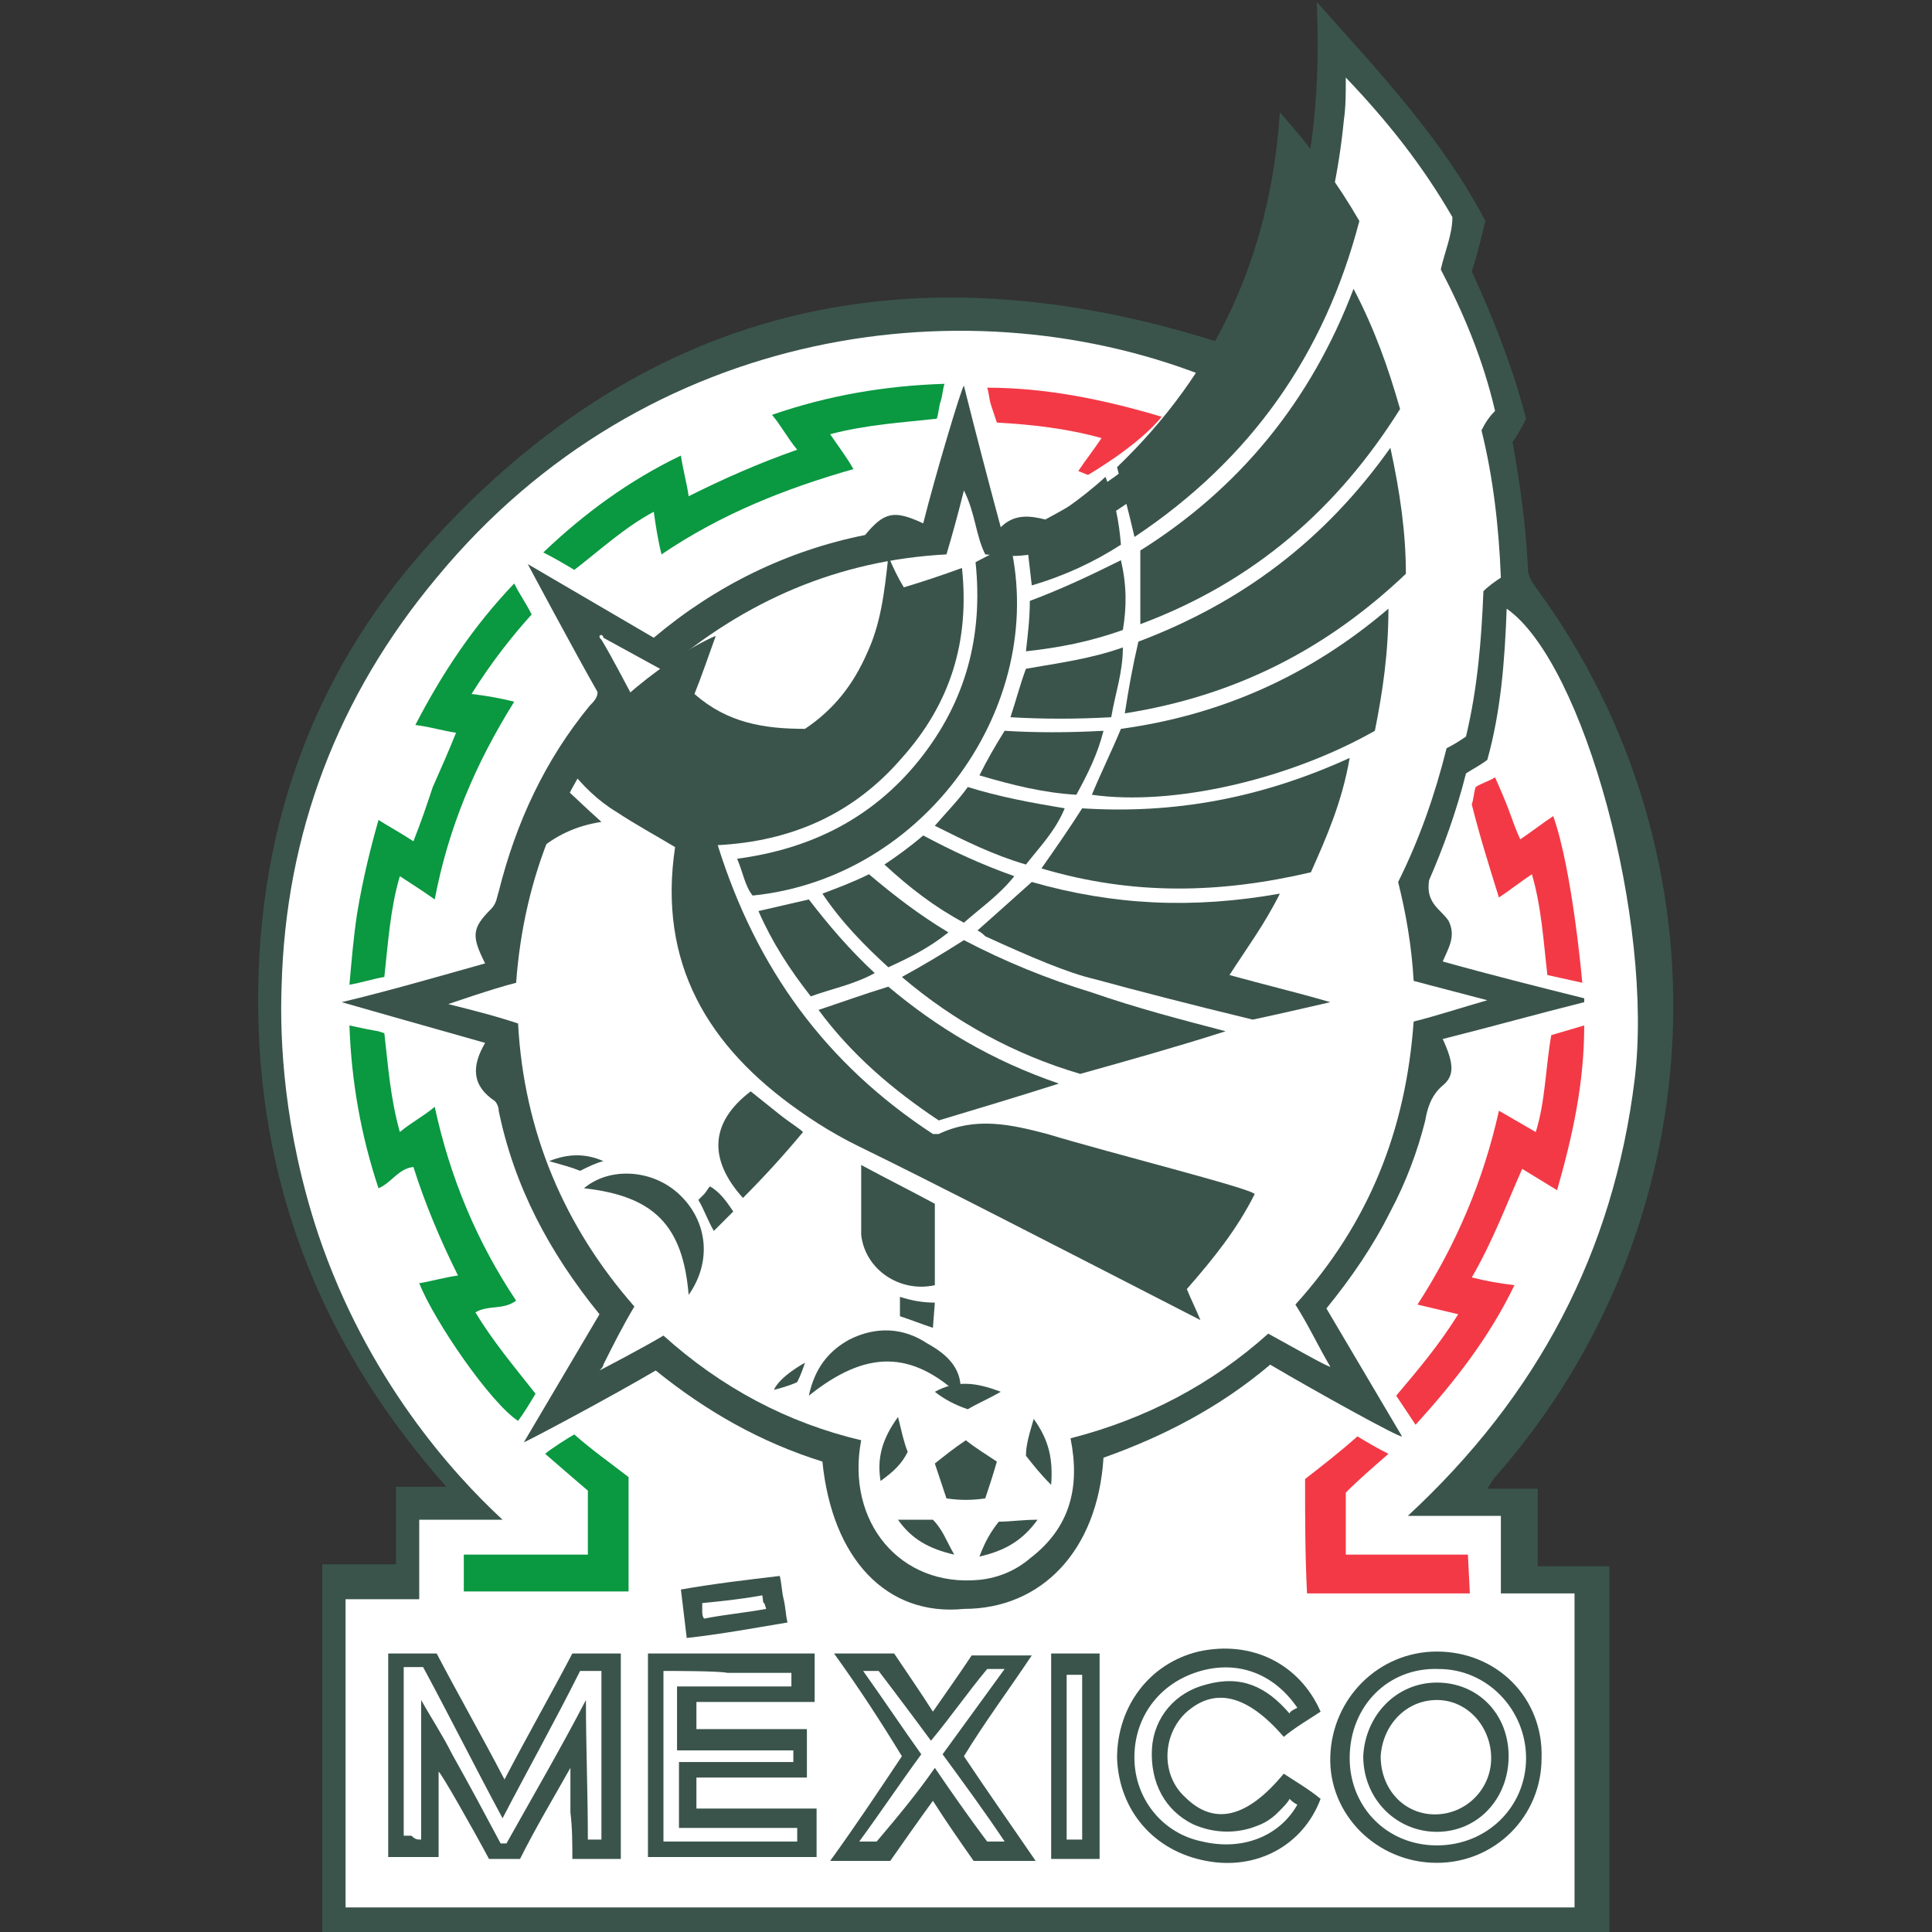 <?xml version="1.0" encoding="utf-8"?>
<!-- Generator: Adobe Illustrator 26.0.2, SVG Export Plug-In . SVG Version: 6.00 Build 0)  -->
<svg version="1.1"
	 id="Layer_1" xmlns:inkscape="http://www.inkscape.org/namespaces/inkscape" xmlns:sodipodi="http://sodipodi.sourceforge.net/DTD/sodipodi-0.dtd" xmlns:svg="http://www.w3.org/2000/svg"
	 xmlns="http://www.w3.org/2000/svg" xmlns:xlink="http://www.w3.org/1999/xlink" x="0px" y="0px" width="150px" height="150px"
	 viewBox="0 0 150 150" style="enable-background:new 0 0 150 150;" xml:space="preserve">
<rect x="0" y="0" width="150" height="150" fill="#333333" stroke="none"/>
<style type="text/css">
	.st0{fill:#3A544C;}
	.st1{fill:#FFFFFF;}
	.st2{fill:#F33946;}
	.st3{fill:#0A9841;}
</style>
<sodipodi:namedview  bordercolor="#666666" borderopacity="1.0" id="namedview929" inkscape:current-layer="Layer_1" inkscape:cx="170.22995" inkscape:cy="232.55" inkscape:pagecheckerboard="0" inkscape:pageopacity="0.0" inkscape:pageshadow="2" inkscape:window-height="900" inkscape:window-maximized="0" inkscape:window-width="1440" inkscape:window-x="0" inkscape:window-y="0" inkscape:zoom="1.1954418" pagecolor="#ffffff" showgrid="false">
	</sodipodi:namedview>
<g>
	<g id="g3153" transform="matrix(1.505,0,0,1.505,0.04,0)">
		<path id="path824" class="st0" d="M16.6,80.7h3.8v-4H23c-6.2-7-9.5-15-9.7-24.2S15.9,35,22,28.2c11.5-12.8,25.6-15.7,41.9-10.2
			c3.3-5.4,4.3-11.3,4-17.9c3.3,3.7,6.5,7.1,8.7,11.3c-0.2,0.8-0.4,1.7-0.7,2.6c1.1,2.4,2.1,4.9,2.8,7.6c-0.2,0.4-0.4,0.8-0.7,1.2
			c0.4,2.2,0.7,4.4,0.8,6.6c0,0.3,0.2,0.6,0.4,0.9c10.3,14,9.2,33.1-2.1,45.9c-0.1,0.1-0.2,0.3-0.4,0.6h2.6v4H83v19H16.6L16.6,80.7z
			"/>
		<path id="path1296" class="st1" d="M42.4,75.4c-3.2-1-6-2.6-8.6-4.7c-2.2,1.3-6.7,3.7-6.8,3.7c1.3-2.2,2.6-4.4,3.9-6.6
			c-2.6-3.2-4.4-6.6-5.2-10.5c0-0.2-0.1-0.4-0.2-0.5c-1.2-0.8-1.2-1.8-0.5-3c-2.5-0.7-7.4-2.1-7.4-2.1c2.5-0.6,4.9-1.3,7.4-2
			c-0.7-1.4-0.7-1.8,0.3-2.8c0.3-0.3,0.3-0.6,0.4-0.9c0.9-3.6,2.4-6.8,4.7-9.6c0.2-0.2,0.4-0.4,0.4-0.7c-1.2-2.1-3.6-6.6-3.6-6.6
			l6.5,3.8c3.2-2.7,6.9-4.5,10.9-5.3c1-1.2,1.5-1.3,3-0.6c0.6-2.4,2-7.1,2.1-7.1c0.6,2.4,1.2,4.7,1.9,7.3c0.7-0.7,1.5-0.6,2.3-0.4
			c3.4-1.8,6.4-4.1,8.7-7.2c-12.4-5.1-29.3-2.9-40.1,10.2c-5.1,6.1-7.8,13.2-8,21.1c-0.1,2.7,0.1,7.4,1.9,12.8
			c2.5,7.4,6.9,12.3,9.5,14.7c-1.4,0-2.9,0-4.3,0v4.1h-3.8v15.9h63.4V82.2h-3.8v-4h-4.8c6.7-6.2,10.6-13.6,11.7-22.5
			c1-8.1-2.6-21.5-6.6-24.3c-0.1,2.7-0.3,5.3-1,7.8c-0.4,0.3-0.8,0.5-1.1,0.7c-0.5,2-1.2,3.9-1.9,5.5c-0.2,1.2,0.6,1.5,1,2.1
			c0.4,0.8,0,1.4-0.3,2.1c2.5,0.7,4.9,1.3,7.3,1.9c0,0.1,0,0.1,0,0.2c-2.4,0.6-4.9,1.3-7.3,1.9c0.6,1.3,0.6,1.9,0,2.4
			c-0.6,0.5-0.8,1.2-0.9,1.8c-0.4,1.6-1,3.2-1.8,4.7c-0.9,1.8-2,3.4-3.3,5c1.3,2.2,2.6,4.4,3.9,6.6c-0.1,0.1-4.6-2.4-6.8-3.7
			c-2.6,2.2-5.5,3.7-8.6,4.8c-0.3,4.8-3.2,7.8-7.2,7.8C45.7,83.4,42.9,80.4,42.4,75.4L42.4,75.4z"/>
		<path id="path1294" class="st1" d="M31.1,32.9c0-0.1-0.1-0.2-0.2-0.1c0,0.1,0,0.1,0.1,0.2c0.6,1,1.1,2,1.7,3.1
			c-3.7,4.2-5.7,9.1-6.1,14.6c-1.2,0.3-3.5,1.1-3.5,1.1c1.2,0.3,2.4,0.6,3.6,1c0.3,5.6,2.4,10.5,6,14.6c-0.6,1-1.1,2-1.6,3
			c0,0.1-0.1,0.2-0.2,0.3c0.2-0.1,2.3-1.2,3.3-1.8c3,2.7,6.4,4.5,10.2,5.4c-0.8,4.2,2,7.6,6.1,7.2c1-0.1,1.9-0.5,2.6-1.1
			c2.1-1.6,2.6-3.7,2.1-6.2c3.9-1,7.3-2.8,10.2-5.4c1.1,0.6,3.2,1.8,3.2,1.7c-0.6-1-1.1-2.1-1.8-3.2c3.8-4.2,5.7-9,6.1-14.6
			c1.2-0.3,2.4-0.7,3.8-1.1c-1.5-0.4-2.7-0.7-3.8-1c-0.1-1.8-0.4-3.5-0.8-5.1c1.1-2.2,1.9-4.5,2.5-6.9c0.4-0.2,0.7-0.4,1-0.6
			c0.6-2.5,0.8-5,0.9-7.5c0.3-0.3,0.6-0.5,0.9-0.7c-0.1-2.6-0.4-5.2-1-7.6c0.2-0.4,0.4-0.7,0.7-1c-0.6-2.6-1.6-5-2.8-7.3
			c0.2-0.9,0.6-1.8,0.6-2.7c-1.5-2.6-3.3-4.9-5.5-7.2c0,0.9,0,1.5-0.1,2.2c-1,10.2-6,17.6-15.2,22.1c-1.1,0.5-2.2,0.4-3.3,0.3
			c-0.5-1-0.5-2.1-1.1-3.3c-0.3,1.2-0.6,2.3-0.9,3.3c-5.6,0.3-10.4,2.4-14.6,6L31.1,32.9z"/>
	</g>
	<g id="g1110" transform="matrix(1.505,0,0,1.505,0.04,0)">
		<path id="path830" class="st2" d="M75.9,65.9c0.8,0.2,1.4,0.3,2.2,0.4c-1.3,2.7-3.1,5-5.1,7.2c-1-1.5,0,0-1-1.5
			c1.1-1.3,2.2-2.6,3.2-4.2c-2.1-0.5,0,0-2.1-0.5c2-3.1,3.4-6.4,4.2-10c1.9,1.1,0,0,1.9,1.1c0.5-1.6,0.5-3.3,0.8-5
			c1.7-0.5,0,0,1.7-0.5c0,3-0.6,5.7-1.4,8.5c-1.8-1.1,0,0-1.8-1.1C77.7,62.1,77,64,75.9,65.9L75.9,65.9z"/>
		<path id="path832" class="st3" d="M24.3,35.8c0.8,0.1,1.4,0.2,2.2,0.4c-2,3.2-3.4,6.5-4.1,10.2c-0.7-0.5-1.2-0.8-1.8-1.2
			c-0.5,1.7-0.6,3.4-0.8,5.2c-0.6,0.1-1.2,0.3-1.8,0.4c0.1-1.1,0.2-2.4,0.4-3.7c0.3-1.8,0.7-3.4,1.1-4.8c0.3,0.2,1.2,0.7,1.8,1.1
			c0.4-1,0.7-1.9,1-2.8c0.4-0.9,0.8-1.8,1.2-2.8c-0.7-0.1-1.3-0.3-2.1-0.4c1.4-2.7,3-5.1,5.1-7.3c0.3,0.6,0.6,1,0.9,1.6
			C26.4,32.8,25.3,34.2,24.3,35.8L24.3,35.8z"/>
		<path id="path834" class="st3" d="M34.1,28.6c-0.2-0.8-0.3-1.5-0.4-2.2c-1.5,0.8-2.8,2-4.1,3c-0.5-0.3-1-0.6-1.6-0.9
			c2.1-2,4.4-3.7,7.1-5c0.1,0.7,0.3,1.4,0.4,2.1c1.8-0.9,3.6-1.7,5.6-2.4c-0.5-0.6-0.8-1.2-1.3-1.8c2.9-1,5.8-1.5,8.9-1.6
			c-0.1,0.3-0.1,0.6-0.2,0.9c-0.1,0.3-0.1,0.6-0.2,0.9c-1.8,0.2-3.6,0.3-5.5,0.8c0.4,0.6,0.8,1.1,1.2,1.8
			C40.5,25.2,37.2,26.5,34.1,28.6L34.1,28.6z"/>
		<path id="path836" class="st3" d="M27.6,71.9c-0.3,0.5-0.6,1-0.9,1.4c-1.4-0.9-4.3-5.1-5.1-7.1c0.6-0.1,1.3-0.3,2-0.4
			c-0.9-1.8-1.7-3.7-2.3-5.6c-0.8,0.1-1.1,0.8-1.8,1.1c-0.9-2.7-1.4-5.5-1.5-8.4c1.8,0.4,1.2,0.2,1.8,0.4c0.2,1.7,0.3,3.3,0.8,5.1
			c0.6-0.5,1.2-0.8,1.8-1.3c0.8,3.7,2.2,7,4.2,10c-0.7,0.5-1.4,0.2-2.1,0.6C25.4,69.2,26.5,70.5,27.6,71.9z"/>
		<path id="path842" class="st2" d="M67.3,76.3c0.9-0.7,1.8-1.4,2.7-2.2c0.5,0.3,1,0.6,1.6,0.9c-0.8,0.7-1.5,1.3-2.2,2
			c0,1,0,2,0,3.2c2.1,0,4.2,0,6.3,0c0.1,2,0,0,0.1,2c-2.8,0-5.6,0-8.4,0C67.3,80.2,67.3,78.3,67.3,76.3L67.3,76.3z"/>
		<path id="path844" class="st3" d="M30.3,80.2c0-1.2,0-2.2,0-3.3c-0.7-0.6-1.4-1.2-2.2-1.9c0.2-0.2,1.3-0.9,1.5-1
			c0.9,0.8,1.9,1.5,2.8,2.2c0,1.9,0,3.9,0,5.9c-2.8,0-5.6,0-8.5,0c0-0.6,0-1.2,0-1.9C26,80.2,28.1,80.2,30.3,80.2L30.3,80.2z"/>
		<path id="path848" class="st2" d="M78.4,43.3c0.6-0.4,1.1-0.8,1.7-1.2c1,2.8,1.5,8.6,1.5,8.6s0,0-1.8-0.4
			c-0.2-1.7-0.3-3.5-0.8-5.2c-0.6,0.4-1.1,0.8-1.7,1.2c-0.5-1.6-1-3.2-1.4-4.8c0.1-0.3,0.1-0.6,0.2-0.9c0.3-0.2,0.7-0.3,1-0.5
			C78,42.1,77.9,42.2,78.4,43.3L78.4,43.3z"/>
		<path id="path852" class="st2" d="M59.9,21.5c-1.2,1.5-3.8,3-3.8,3s0,0-0.5-0.2c0.4-0.6,0.8-1.1,1.2-1.7c-1.8-0.5-3.6-0.7-5.4-0.8
			c-0.1-0.3-0.2-0.6-0.3-0.9c-0.1-0.3-0.1-0.6-0.2-0.9C53.9,20,56.9,20.6,59.9,21.5L59.9,21.5z"/>
	</g>
	<g id="g5509" transform="matrix(1.505,0,0,1.505,0.04,0)">
		<path id="path826" class="st0" d="M26,91.8c1.2-2.3,2.4-4.4,3.5-6.5c0.8,0,1.6,0,2.5,0c0,3.5,0,7,0,10.6c-0.4,0-2,0-2.5,0
			c0-0.8,0-1.6-0.1-2.4c0-0.8,0-1.6,0-2.3c-0.9,1.6-1.8,3.1-2.6,4.7c-0.5,0-1,0-1.6,0c-0.8-1.5-2.5-4.5-2.6-4.5c0,1.5,0,2.9,0,4.4
			c-0.3,0-1,0-1.3,0c-0.3,0-1,0-1.3,0c0-3.5,0-7,0-10.5c0.4,0,0.8,0,1.2,0c0.4,0,0.9,0,1.3,0C23.6,87.4,24.8,89.5,26,91.8z
			 M21.7,94.9c0-2.4,0-4.8,0-7.2c0.5,0.9,1.1,1.8,1.6,2.8c0.9,1.6,1.7,3.1,2.5,4.6c0.1,0,0.2,0,0.3,0c1.4-2.5,2.8-4.9,4.1-7.4
			c0,2.4,0.1,4.8,0.1,7.2c0.2,0,0.5,0,0.7,0c0-2.9,0-5.7,0-8.7c-0.1,0-0.3,0-0.5,0c-0.2,0-0.4,0-0.6,0c-1.3,2.6-2.7,5.1-4,7.6
			c-1.4-2.6-2.7-5.2-4.1-7.8c-0.2,0-0.3,0-0.5,0s-0.3,0-0.5,0c0,2.9,0,5.8,0,8.7c0.1,0,0.3,0,0.4,0C21.4,94.9,21.5,94.9,21.7,94.9
			L21.7,94.9z"/>
		<path id="path828" class="st0" d="M35.9,87.8c0,0.5,0,0.9,0,1.4c1.9,0,3.8,0,5.7,0c0,0.9,0,1.7,0,2.5c-1.9,0-3.8,0-5.7,0
			c0,0.6,0,1,0,1.6c2.1,0,4.1,0,6.2,0c0,0.9,0,1.7,0,2.5c-2.9,0-5.8,0-8.7,0c0-3.5,0-7,0-10.5c2.9,0,5.7,0,8.6,0c0,0.8,0,1.6,0,2.5
			C39.9,87.8,37.9,87.8,35.9,87.8L35.9,87.8z M34.2,86.2V95h6.9c0-0.1,0-0.2,0-0.4c0-0.1,0-0.2,0-0.3c-2,0-4.1,0-6.1,0v-3.4h5.9
			c0-0.2,0-0.4,0-0.6c-1,0-2,0-3,0c-1,0-2,0-3,0v-3.3c2,0,3.9,0,5.9,0c0-0.2,0-0.5,0-0.7c-0.5,0-2.8,0-3.3,0
			C37.1,86.2,34.7,86.2,34.2,86.2L34.2,86.2z"/>
		<path id="path838" class="st0" d="M66.2,91.5c0.6,0.4,1.3,0.8,1.9,1.3c-0.9,2.4-3.3,3.7-5.9,3.2c-2.7-0.5-4.5-2.6-4.6-5.3
			c0-2.7,1.7-4.9,4.2-5.5c2.7-0.6,5.2,0.6,6.3,3.1c-0.6,0.4-1.3,0.8-1.9,1.3c-1.9-2.2-3.6-2.6-5.1-1.2c-1.2,1.2-1.2,3.2,0,4.3
			C62.6,94.2,64.3,93.8,66.2,91.5z M66.9,88.1c-1.3-1.9-3.3-2.5-5.3-1.8c-2,0.7-3.2,2.5-3.1,4.6c0.1,2,1.5,3.7,3.5,4.1
			c2.1,0.5,4-0.3,4.9-1.9c-0.2-0.1-0.3-0.2-0.4-0.3c-0.1,0.2-0.3,0.4-0.6,0.7c-0.1,0.1-0.5,0.5-1.1,0.7c-1,0.4-2.2,0.4-3.3-0.1
			c-1.4-0.7-2.2-2.1-2.1-3.9c0.1-1.6,1.2-2.9,2.8-3.3c1.8-0.5,3.1,0.1,4.3,1.5C66.5,88.3,66.7,88.2,66.9,88.1L66.9,88.1z"/>
		<path id="path840" class="st0" d="M43,85.3c1.2,0,2.1,0,3.1,0c0.6,0.9,1.3,1.9,2,3c0.7-1,1.4-2,2-2.9c1,0,1.9,0,3.1,0
			c-1.2,1.8-2.4,3.4-3.5,5.2c1.2,1.8,2.4,3.5,3.7,5.4c-1.1,0-2.1,0-3.2,0c-0.7-1-1.4-2-2.1-3.1c-0.8,1.1-1.5,2.1-2.2,3.1
			c-1,0-2,0-3.1,0c1.3-1.8,2.5-3.6,3.7-5.4C45.4,88.8,44.3,87.1,43,85.3L43,85.3z M48.2,91.2c1.7,2.5,2.7,3.8,2.7,3.8l0,0
			c0,0,0,0,0.9,0c-1-1.5-2.1-3-3.2-4.5c1.1-1.5,2.1-2.9,3.2-4.4c-0.3,0-0.6,0-0.9,0c-1,1.2-1.9,2.5-2.9,3.7
			c-1.4-1.9-2.7-3.6-2.7-3.6s-0.3,0-0.8,0c1,1.4,2,2.9,3,4.3c-1.1,1.5-2.1,3-3.2,4.5c0.3,0,0.6,0,0.9,0l0,0
			C46.3,93.7,47.3,92.5,48.2,91.2z"/>
		<path id="path846" class="st0" d="M74.1,85.2c-3,0-5.4,2.4-5.5,5.4s2.4,5.5,5.5,5.5c3,0,5.4-2.4,5.4-5.4
			C79.6,87.6,77.2,85.2,74.1,85.2z M74.2,86.1c2.5,0,4.5,2.1,4.5,4.6c0,2.5-2,4.5-4.6,4.5c-2.6,0-4.5-2-4.5-4.5
			C69.6,88,71.6,86,74.2,86.1z M74.1,86.8c-2.1,0-3.7,1.7-3.8,3.8c0,2.2,1.7,3.9,3.8,3.9c2.1,0,3.7-1.7,3.7-3.9
			C77.8,88.4,76.2,86.8,74.1,86.8z M74.1,87.7c1.6,0,2.8,1.4,2.8,3c0,1.6-1.3,2.9-2.9,2.9c-1.6,0-2.8-1.3-2.8-3
			C71.3,89,72.5,87.7,74.1,87.7z"/>
		<path id="path850" class="st0" d="M56.7,95.9c-0.9,0-1.7,0-2.5,0c0-3.5,0-7,0-10.6c0.9,0,1.7,0,2.5,0
			C56.7,88.9,56.7,92.3,56.7,95.9z M55.8,94.9c0-2.8,0-5.7,0-8.5c-0.1,0-0.2,0-0.4,0s-0.2,0-0.4,0c0,3.1,0,8.5,0,8.5l0,0
			C55.1,94.9,55.3,94.9,55.8,94.9L55.8,94.9z"/>
		<path id="path854" class="st0" d="M35.4,84.5c-0.1-0.9-0.2-1.6-0.3-2.5c1.7-0.3,3.4-0.5,5.1-0.7c0.1,0.4,0.1,0.8,0.2,1.2
			c0.1,0.4,0.1,0.8,0.2,1.2C38.8,84,37.2,84.3,35.4,84.5L35.4,84.5z M39.3,82.3c-1.1,0.2-2.1,0.3-3.1,0.4c0,0.1,0,0.2,0,0.4
			c0,0.1,0,0.3,0.1,0.4c1-0.2,2.1-0.3,3.2-0.5C39.3,82.3,39.4,83.1,39.3,82.3L39.3,82.3z"/>
	</g>
	<g id="g1100" transform="matrix(1.505,0,0,1.505,0.04,0)">
		<path id="path856" class="st0" d="M36.9,32.8c-0.4,1.1-0.7,2-1.1,3c1.7,1.5,3.6,1.8,5.7,1.8c1.5-1,2.5-2.3,3.2-3.9
			c0.7-1.5,0.9-3.1,1.1-5c0.3,0.7,0.5,1.1,0.8,1.6c1-0.3,1.9-0.6,3-1c0.4,3.8-0.6,7-3.1,9.8C44,42,40.8,43.4,37,43.6
			c2,6.4,5.6,11.3,11.1,14.9c0.1,0,0.2,0,0.3,0c1.9-0.9,3.7-0.5,5.6,0c3.3,1,10.5,2.8,10.7,3.1c-0.9,1.8-2.1,3.3-3.5,4.9
			c0.2,0.5,0.5,1.1,0.7,1.6c-7.6-3.9-13.6-7-17.7-9c-0.4-0.2-1.6-0.8-3-1.8c-4.7-3.3-7.3-7.6-6.4-13.6c-1-0.6-2.1-1.2-3-1.8
			c-1-0.6-1.8-1.4-2.5-2.3C29.8,37.7,34.1,34,36.9,32.8z"/>
		<path id="path858" class="st0" d="M66,5.8c1.7,1.9,3,3.7,4.1,5.6c-1.8,6.9-5.6,12.3-11.6,16.3c-0.3-1.3-0.6-2.4-0.9-3.6
			C62.7,19.2,65.5,13.2,66,5.8z"/>
		<path id="path860" class="st0" d="M58.8,32.2c0-1.4,0-2.6,0-3.8c5.1-3.2,8.8-7.7,11-13.5c1.1,2.1,1.8,4.1,2.4,6.2
			C69,26.2,64.7,30,58.8,32.2L58.8,32.2z"/>
		<path id="path862" class="st0" d="M71.7,23.1c0.5,2.3,0.8,4.4,0.8,6.5c-4.1,3.9-8.8,6.3-14.5,7.2c0.2-1.3,0.4-2.4,0.7-3.7
			C64,31.1,68.3,27.9,71.7,23.1L71.7,23.1z"/>
		<path id="path864" class="st0" d="M56.3,41c0.5-1.2,1-2.2,1.5-3.4c5.1-0.7,9.7-2.7,13.8-6.2c0,2.3-0.3,4.3-0.7,6.3
			C66.5,40.2,60.5,41.6,56.3,41L56.3,41z"/>
		<path id="path866" class="st0" d="M53.2,45.5c4.2,1.2,8.3,1.4,12.8,0.6c-0.8,1.6-1.7,2.8-2.6,4.2c1.8,0.5,3.5,0.9,5.2,1.4
			c-1.3,0.3-2.6,0.6-4,0.9c-3.3-0.8-6-1.5-8.2-2.1c-1.3-0.3-3.2-1.1-5.6-2.2c-0.1-0.1-0.2-0.2-0.4-0.3
			C51.3,47.2,52.2,46.4,53.2,45.5L53.2,45.5z"/>
		<path id="path868" class="st0" d="M67.6,45c-4.7,1.1-9.2,1.2-13.9-0.2c0.7-1,1.4-2,2.1-3.1c4.7,0.3,9.2-0.5,13.8-2.6
			C69.2,41.4,68.4,43.2,67.6,45L67.6,45z"/>
		<path id="path870" class="st0" d="M63.2,53.2c-2.5,0.8-5,1.5-7.5,2.2c-3.4-1-6.5-2.7-9.2-5c1.1-0.6,2.1-1.2,3.2-1.9
			c2.1,1.1,4.3,2,6.6,2.7C58.6,52,60.9,52.6,63.2,53.2L63.2,53.2z"/>
		<path id="path872" class="st0" d="M52.1,28.1c1.9,8.3-4.4,17.2-13.3,18.1c-0.4-0.5-0.5-1.2-0.8-1.9c3.8-0.5,7-2.1,9.4-5.1
			c2.4-3,3.3-6.4,2.9-10.2C50.9,28.7,51.4,28.4,52.1,28.1z"/>
		<path id="path874" class="st0" d="M42.2,52.1c1.2-0.4,2.3-0.8,3.6-1.2c2.5,2.1,5.3,3.8,8.8,5c-2.2,0.7-4.2,1.3-6.2,1.9
			C46,56.2,43.9,54.4,42.2,52.1L42.2,52.1z"/>
		<path id="path876" class="st0" d="M44.4,60.1c1.3,0.7,2.5,1.3,3.8,2c0,1.4,0,2.8,0,4.2c-1.8,0.4-3.6-0.8-3.8-2.6
			C44.4,62.5,44.4,61.4,44.4,60.1L44.4,60.1z"/>
		<path id="path878" class="st0" d="M39.1,47c0.9-0.2,1.7-0.4,2.6-0.6c1,1.3,2.1,2.6,3.4,3.8c-1.1,0.6-2.2,0.8-3.3,1.2
			C40.7,50,39.8,48.6,39.1,47z"/>
		<path id="path880" class="st0" d="M52.1,37c0.3-0.9,0.5-1.7,0.8-2.5c1.7-0.3,3.3-0.5,5-1.1c0,1.3-0.4,2.4-0.6,3.6
			C55.5,37.1,53.8,37.1,52.1,37z"/>
		<path id="path882" class="st0" d="M57.9,32.5c-1.7,0.6-3.2,0.9-5,1.1c0.1-0.9,0.2-1.7,0.2-2.6c1.6-0.6,3.1-1.3,4.7-2.1
			C58.1,30.2,58.1,31.3,57.9,32.5L57.9,32.5z"/>
		<path id="path884" class="st0" d="M48.2,42.6c0.6-0.7,1.2-1.3,1.7-2c1.6,0.5,3.2,0.8,5,1.1c-0.5,1.2-1.3,2-2,2.9
			C51.2,44.1,49.8,43.4,48.2,42.6z"/>
		<path id="path886" class="st0" d="M57,24.6c0.5,1.2,0.7,2.3,0.8,3.5c-1.4,0.9-2.9,1.6-4.6,2.1c-0.1-0.9-0.2-1.7-0.3-2.6
			C54.3,26.7,55.7,25.8,57,24.6L57,24.6z"/>
		<path id="path888" class="st0" d="M47.6,43.1c1.5,0.8,3,1.5,4.7,2.1c-0.8,1-1.7,1.6-2.6,2.4c-1.5-0.8-2.8-1.8-4.1-3
			C46.2,44.2,46.9,43.7,47.6,43.1L47.6,43.1z"/>
		<path id="path890" class="st0" d="M56.9,37.7c-0.3,1.2-0.8,2.2-1.4,3.3c-1.7-0.1-3.3-0.5-5-1c0.4-0.8,0.8-1.5,1.3-2.3
			C53.4,37.8,55.1,37.8,56.9,37.7L56.9,37.7z"/>
		<path id="path892" class="st0" d="M44.8,45.1c1.3,1.1,2.6,2.1,4.1,3c-1,0.8-2,1.3-3.1,1.8c-1.2-1.1-2.4-2.3-3.4-3.8
			C43.2,45.8,44,45.5,44.8,45.1z"/>
		<path id="path894" class="st0" d="M38.3,61.8c-1.8-2-1.7-3.9,0.4-5.5c0.5,0.4,1,0.8,1.5,1.2c0.5,0.4,1,0.7,1.2,0.9
			C40.4,59.6,39.4,60.7,38.3,61.8z"/>
		<path id="path896" class="st0" d="M35.5,66.8c-0.3-3.6-1.8-5.1-5.4-5.5c1.3-1.1,3.5-1,4.9,0.3C36.5,63,36.7,65.1,35.5,66.8z"/>
		<path id="path898" class="st0" d="M49.5,72c-2.5-2.3-4.8-2.4-7.8,0c0.3-1.4,1-2.3,2.1-2.9c1.4-0.7,2.8-0.6,4,0.2
			C48.9,69.9,49.7,70.7,49.5,72L49.5,72z"/>
		<path id="path900" class="st0" d="M27.6,44c-0.9-1.4-0.7-2.1,0.9-3.9c0.8,0.7,1.6,1.5,2.5,2.3C29.7,42.6,28.6,43.1,27.6,44
			L27.6,44z"/>
		<path id="path914" class="st0" d="M37.8,62.5c-0.2,0.2-0.3,0.3-0.5,0.5c-0.2,0.2-0.3,0.3-0.5,0.5c-0.3-0.5-0.5-1.1-0.8-1.6
			c0.1-0.1,0.2-0.2,0.3-0.3c0.1-0.1,0.2-0.3,0.3-0.4C37.1,61.5,37.4,61.9,37.8,62.5L37.8,62.5z"/>
		<path id="path916" class="st0" d="M48.2,67.2c-0.1,1.3,0,0-0.1,1.3c-0.6-0.2-1.1-0.4-1.7-0.6c0-1,0,0,0-1
			C47,67.1,47.6,67.2,48.2,67.2z"/>
		<path id="path918" class="st0" d="M29.9,60.4c-0.5-0.2-0.9-0.3-1.6-0.5c1-0.4,1.9-0.4,2.8,0C30.7,60,30.3,60.2,29.9,60.4
			L29.9,60.4z"/>
		<path id="path920" class="st0" d="M41.5,70.3c-0.1,0.3-0.2,0.6-0.4,1c-0.4,0.2-1.2,0.4-1.2,0.4C40.2,71,41.5,70.3,41.5,70.3
			L41.5,70.3z"/>
	</g>
	<g id="g1071" transform="matrix(1.505,0,0,1.505,0.04,0)">
		<path id="path902" class="st0" d="M51.4,75.4c-0.2,0.7-0.4,1.3-0.6,1.9c-0.7,0.1-1.3,0.1-2,0c-0.2-0.6-0.4-1.2-0.6-1.8
			c0.5-0.4,1-0.8,1.6-1.2C50.3,74.7,50.8,75,51.4,75.4z"/>
		<path id="path904" class="st0" d="M46.3,73.1c0.2,0.8,0.3,1.3,0.5,1.8c-0.3,0.6-0.7,1-1.4,1.5C45.2,75.2,45.5,74.2,46.3,73.1
			L46.3,73.1z"/>
		<path id="path906" class="st0" d="M51.6,71.8c-0.7,0.4-1.2,0.6-1.7,0.9c-0.6-0.2-1.2-0.5-1.7-0.9C49.3,71.2,50.3,71.3,51.6,71.8
			L51.6,71.8z"/>
		<path id="path908" class="st0" d="M53.3,73.2c0.8,1.1,1,2.1,0.9,3.4c-0.6-0.6-0.9-1-1.3-1.5C52.9,74.5,53.1,73.9,53.3,73.2z"/>
		<path id="path910" class="st0" d="M49.2,80.2c-1.3-0.3-2.2-0.8-2.9-1.8c0.7,0,1.2,0,1.8,0C48.6,78.9,48.8,79.5,49.2,80.2
			L49.2,80.2z"/>
		<path id="path912" class="st0" d="M51.5,78.5c0.6,0,1.2-0.1,2-0.1c-0.8,1.1-1.7,1.6-3,1.9C50.8,79.5,51.1,79,51.5,78.5L51.5,78.5z
			"/>
		<path id="path922" class="st0" d="M53.6,72C53.6,72,53.6,72,53.6,72C53.7,72,53.6,72,53.6,72z"/>
	</g>
</g>
</svg>
